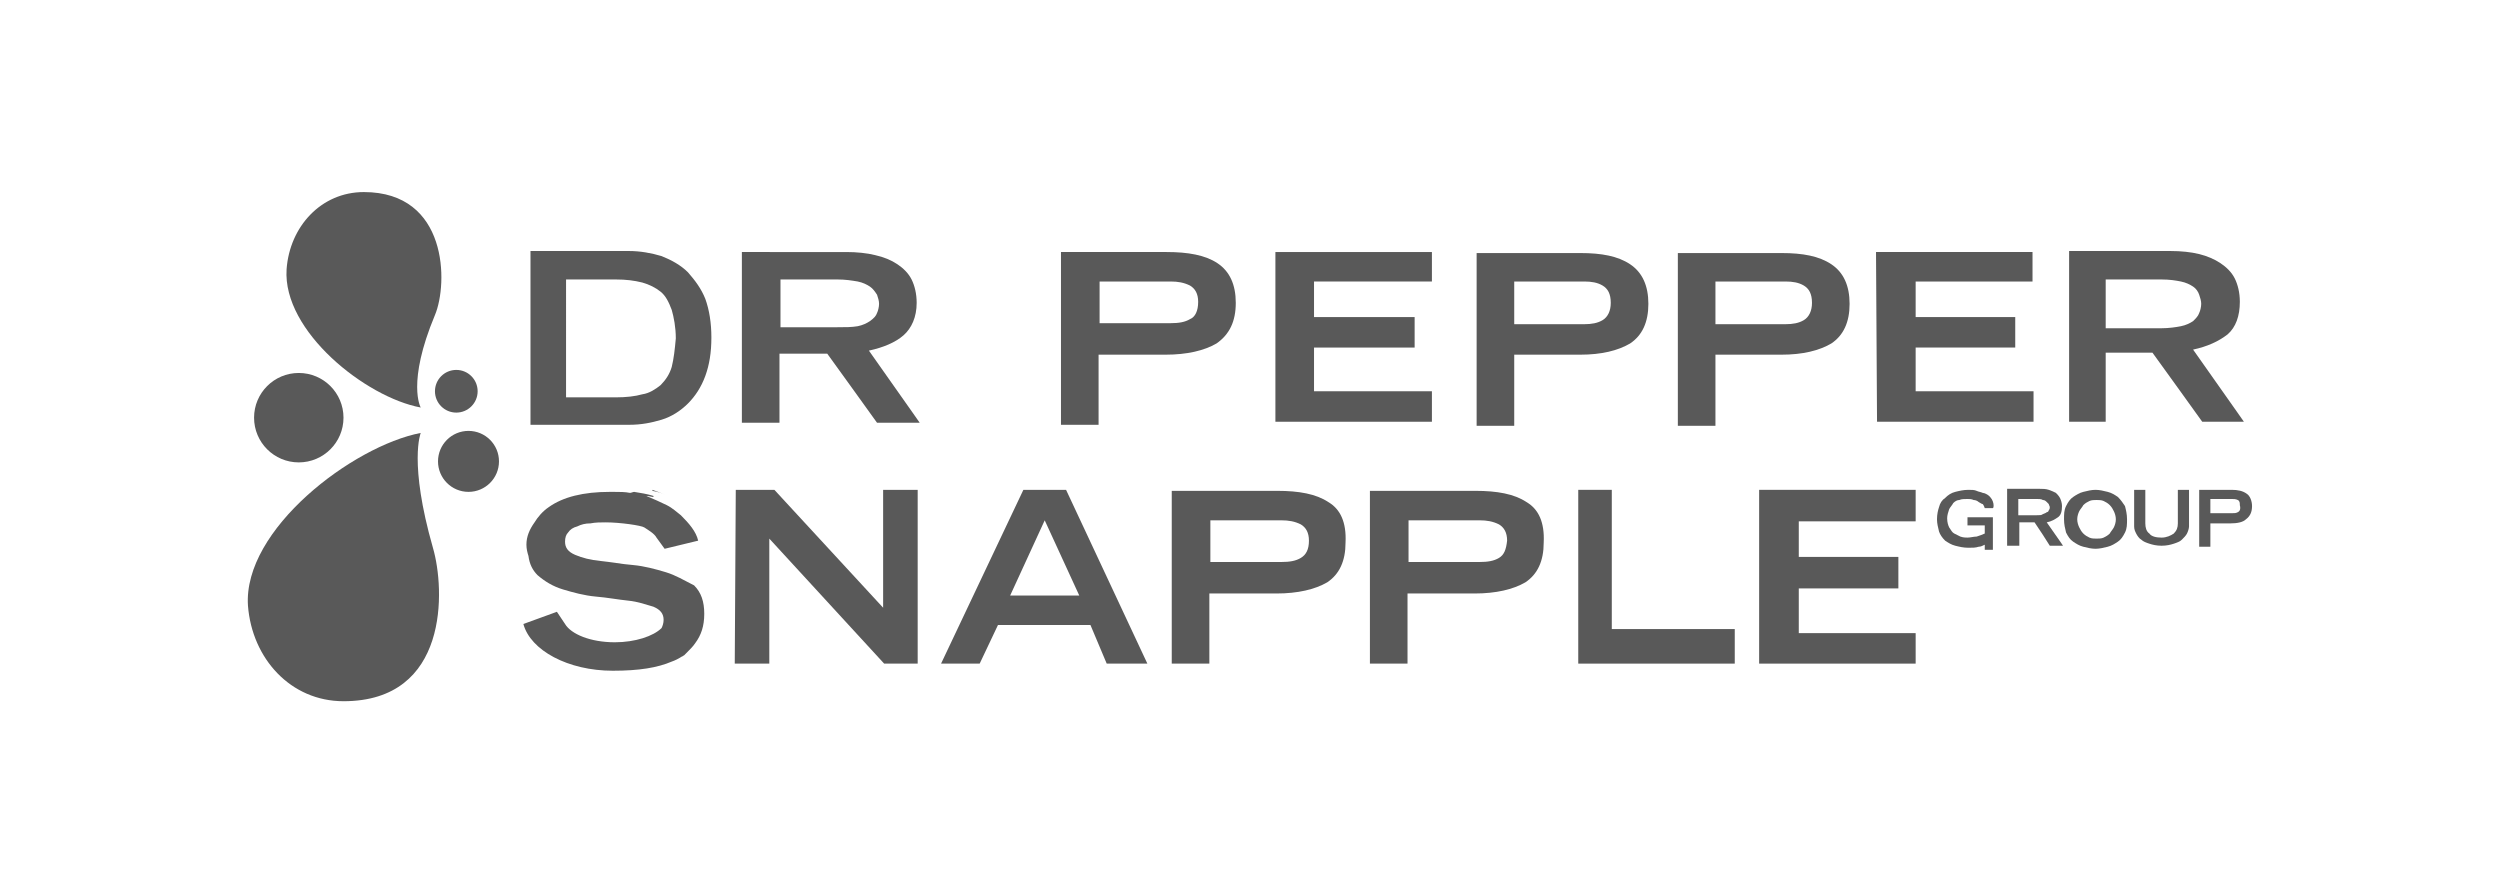 <?xml version="1.0" encoding="utf-8"?>
<!-- Generator: Adobe Illustrator 17.1.0, SVG Export Plug-In . SVG Version: 6.00 Build 0)  -->
<!DOCTYPE svg PUBLIC "-//W3C//DTD SVG 1.1//EN" "http://www.w3.org/Graphics/SVG/1.1/DTD/svg11.dtd">
<svg version="1.1" id="Layer_1" xmlns="http://www.w3.org/2000/svg" xmlns:xlink="http://www.w3.org/1999/xlink" x="0px" y="0px"
	 viewBox="0 0 246 88" enable-background="new 0 0 246 88" xml:space="preserve">
<g>
	<circle fill="#595959" cx="44.9" cy="38.5" r="2.1"/>
	<circle fill="#595959" cx="46.1" cy="45.4" r="3"/>
	<circle fill="#595959" cx="29.4" cy="41.1" r="4.4"/>
	<path fill="#595959" d="M41.4,40.1c0,0-1.4-2.4,1.4-9.1c1.3-3.1,1.3-12.1-7-12.1c-4.2,0-7.3,3.4-7.6,7.6
		C27.8,32.6,36,39.1,41.4,40.1z"/>
	<path fill="#595959" d="M41.4,42.6c-6.7,1.3-17.5,9.5-17,17c0.4,5.2,4.2,9.4,9.4,9.4c10.4,0,10-11,8.8-15.1
		C40.2,45.5,41.4,42.6,41.4,42.6z"/>
	<path fill="#595959" d="M64.2,48.3c0.5,0.1,0.9,0.2,1.3,0.4c-0.4-0.2-0.8-0.3-1.3-0.5V48.3z"/>
	<path fill="#595959" d="M67.7,26.8c-0.7-0.7-1.6-1.2-2.6-1.6c-1-0.3-2.1-0.5-3.2-0.5h-9.7v1.2c0,0,0,0,0,0v14.7c0,0,0,0,0,0v1.2
		h9.7c1.2,0,2.2-0.2,3.2-0.5c1-0.3,1.9-0.9,2.6-1.6c0.7-0.7,1.3-1.6,1.7-2.7c0.4-1.1,0.6-2.3,0.6-3.8c0-1.4-0.2-2.7-0.6-3.8
		C69,28.4,68.4,27.6,67.7,26.8z M66.1,36.1c-0.2,0.7-0.6,1.3-1.1,1.8c-0.5,0.4-1.1,0.8-1.8,0.9c-0.7,0.2-1.6,0.3-2.6,0.3h-4.9V27.5
		h4.9c1,0,1.8,0.1,2.6,0.3c0.7,0.2,1.3,0.5,1.8,0.9c0.5,0.4,0.8,1,1.1,1.8c0.2,0.7,0.4,1.7,0.4,2.8C66.4,34.4,66.3,35.3,66.1,36.1z"
		/>
	<path fill="#595959" d="M89.8,40.6l-4.3-6.1c1.4-0.3,2.6-0.8,3.4-1.5c0.8-0.7,1.3-1.8,1.3-3.2c0-0.9-0.2-1.7-0.5-2.3
		c-0.3-0.6-0.8-1.1-1.4-1.5c-0.6-0.4-1.3-0.7-2.2-0.9c-0.8-0.2-1.8-0.3-2.8-0.3H73v16.8h3.7v-2.7v-4.1h4.7l2.6,3.6l0,0l2.3,3.2h4.2
		L89.8,40.6C89.8,40.6,89.8,40.6,89.8,40.6z M82.4,32.2h-5.6v-4.7h5.6c0.8,0,1.4,0.1,2,0.2c0.5,0.1,0.9,0.3,1.2,0.5
		c0.3,0.2,0.5,0.5,0.7,0.8c0.1,0.3,0.2,0.6,0.2,0.9s-0.1,0.7-0.2,0.9c-0.1,0.3-0.3,0.5-0.7,0.8c-0.3,0.2-0.7,0.4-1.2,0.5
		C83.8,32.2,83.2,32.2,82.4,32.2z"/>
	<path fill="#595959" d="M121.6,29.8c0-1.8-0.6-3.1-1.8-3.9c-1.2-0.8-2.9-1.1-5-1.1h-10.4v17h3.7v-6.1h0v-0.8h6.6
		c2.1,0,3.8-0.4,5-1.1C121,32.9,121.6,31.6,121.6,29.8z M117.1,31.4c-0.5,0.3-1.1,0.4-1.9,0.4h-7v-4.1h7c0.7,0,1.3,0.1,1.9,0.4
		c0.5,0.3,0.8,0.8,0.8,1.6C117.9,30.6,117.6,31.2,117.1,31.4z"/>
	<path fill="#595959" d="M207.2,38.8L207.2,38.8l0-4.1h4.6l2.6,3.6l0,0l2.3,3.2h4.1l-0.7-1c0,0,0,0,0,0l-4.3-6.1
		c1.4-0.3,2.5-0.8,3.4-1.5c0.8-0.7,1.2-1.8,1.2-3.2c0-0.9-0.2-1.7-0.5-2.3c-0.3-0.6-0.8-1.1-1.4-1.5c-0.6-0.4-1.3-0.7-2.1-0.9
		c-0.8-0.2-1.8-0.3-2.8-0.3h-10v16.8h3.6V38.8z M207.2,27.5h5.5c0.8,0,1.4,0.1,1.9,0.2c0.5,0.1,0.9,0.3,1.2,0.5
		c0.3,0.2,0.5,0.5,0.6,0.8c0.1,0.3,0.2,0.6,0.2,0.9c0,0.3-0.1,0.7-0.2,0.9c-0.1,0.3-0.3,0.5-0.6,0.8c-0.3,0.2-0.7,0.4-1.2,0.5
		c-0.5,0.1-1.2,0.2-1.9,0.2h-5.5V27.5z"/>
	<path fill="#595959" d="M149,35.7L149,35.7l0-0.8h6.5c2.1,0,3.7-0.4,4.9-1.1c1.2-0.8,1.8-2.1,1.8-3.9c0-1.8-0.6-3.1-1.8-3.9
		c-1.2-0.8-2.8-1.1-4.9-1.1h-10.2v17h3.7V35.7z M149,27.7h6.9c0.7,0,1.3,0.1,1.8,0.4c0.5,0.3,0.8,0.8,0.8,1.7c0,0.8-0.3,1.4-0.8,1.7
		c-0.5,0.3-1.1,0.4-1.8,0.4H149V27.7z"/>
	<path fill="#595959" d="M168.8,35.7L168.8,35.7l0-0.8h6.5c2.1,0,3.7-0.4,4.9-1.1c1.2-0.8,1.8-2.1,1.8-3.9c0-1.8-0.6-3.1-1.8-3.9
		c-1.2-0.8-2.8-1.1-4.9-1.1h-10.2v17h3.7V35.7z M168.8,27.7h6.9c0.7,0,1.3,0.1,1.8,0.4c0.5,0.3,0.8,0.8,0.8,1.7
		c0,0.8-0.3,1.4-0.8,1.7c-0.5,0.3-1.1,0.4-1.8,0.4h-6.9V27.7z"/>
	<polygon fill="#595959" points="140.9,41.5 140.9,38.5 129.3,38.5 129.3,34.2 139.2,34.2 139.2,31.2 129.3,31.2 129.3,27.7 
		140.9,27.7 140.9,24.8 125.5,24.8 125.5,41.5 	"/>
	<polygon fill="#595959" points="200.1,41.5 200.1,38.5 188.5,38.5 188.5,34.2 198.3,34.2 198.3,31.2 188.5,31.2 188.5,27.7 
		200,27.7 200,24.8 184.6,24.8 184.7,41.5 	"/>
	<polygon fill="#595959" points="177,57.9 186.8,57.9 186.8,54.8 177,54.8 177,51.3 188.5,51.3 188.5,48.2 173.1,48.2 173.1,65.3 
		188.5,65.3 188.5,62.3 177,62.3 	"/>
	<path fill="#595959" d="M130.7,49.4c-1.2-0.8-2.9-1.1-5-1.1h-10.4v17h3.7v-6.1h0v-0.8h6.6c2.1,0,3.8-0.4,5-1.1
		c1.2-0.8,1.8-2.1,1.8-3.9C132.5,51.4,131.9,50.1,130.7,49.4z M128,54.9c-0.5,0.3-1.1,0.4-1.9,0.4h-7v-4.1h7c0.7,0,1.3,0.1,1.9,0.4
		c0.5,0.3,0.8,0.8,0.8,1.6C128.8,54.1,128.5,54.6,128,54.9z"/>
	<path fill="#595959" d="M150.2,49.4c-1.2-0.8-2.9-1.1-5-1.1h-10.4v17h3.7v-6.1h0v-0.8h6.6c2.1,0,3.8-0.4,5-1.1
		c1.2-0.8,1.8-2.1,1.8-3.9C152,51.4,151.4,50.1,150.2,49.4z M147.5,54.9c-0.5,0.3-1.1,0.4-1.9,0.4h-7v-4.1h7c0.7,0,1.3,0.1,1.9,0.4
		c0.5,0.3,0.8,0.8,0.8,1.6C148.2,54.1,148,54.6,147.5,54.9z"/>
	<polygon fill="#595959" points="158.6,48.2 155.3,48.2 155.3,65.3 170.7,65.3 170.7,61.9 158.6,61.9 	"/>
	<polygon fill="#595959" points="86.9,59.8 76.2,48.2 72.4,48.2 72.3,65.3 75.7,65.3 75.7,53 87,65.3 90.3,65.3 90.3,48.2 
		86.9,48.2 	"/>
	<path fill="#595959" d="M100.7,48.2l-8.1,17.1h3.8l1.8-3.8h9.1l1.6,3.8l4,0l-8-17.1H100.7z M102.8,58.6l-3.4,0l1.7-3.7l1.7-3.7
		l1.7,3.7l1.7,3.7L102.8,58.6z"/>
	<path fill="#595959" d="M65.5,56.3c-1-0.3-2.1-0.6-3.2-0.7c-1.2-0.1-2.2-0.3-3.2-0.4c-1-0.1-1.8-0.3-2.5-0.6c-0.7-0.3-1-0.7-1-1.3
		c0-0.4,0.1-0.7,0.3-0.9c0.2-0.3,0.5-0.5,0.9-0.6c0.4-0.2,0.8-0.3,1.3-0.3c0.5-0.1,1-0.1,1.5-0.1c1.4,0,3.5,0.3,3.8,0.5
		c0.3,0.2,1,0.6,1.2,1l0.8,1.1l3.3-0.8c-0.2-0.9-0.9-1.7-1.7-2.5c0,0,0,0,0,0c-0.4-0.3-0.8-0.7-1.4-1c-0.6-0.3-1.3-0.6-2-0.9
		c0.3,0,0.5,0.1,0.7,0.1v-0.1c-0.6-0.2-1.3-0.3-1.9-0.4c-0.1,0-0.3,0.1-0.4,0.1c-0.5-0.1-1-0.1-1.6-0.1c-0.1,0-0.1,0-0.2,0
		c-0.1,0-0.1,0-0.2,0c0,0,0,0,0,0c0,0,0,0,0,0c0,0,0,0,0,0c-2.6,0-4.6,0.5-6,1.5c-0.6,0.4-1.1,1-1.4,1.5c-0.5,0.7-0.8,1.4-0.8,2.2
		c0,0.4,0.1,0.8,0.2,1.1c0.1,0.8,0.4,1.4,0.9,1.9c0.7,0.6,1.5,1.1,2.5,1.4c1,0.3,2.1,0.6,3.2,0.7c1.2,0.1,2.2,0.3,3.2,0.4
		c1,0.1,1.8,0.4,2.5,0.6c0.7,0.3,1,0.7,1,1.3c0,0.3-0.1,0.6-0.2,0.8c-0.8,0.8-2.6,1.4-4.6,1.4c-2.4,0-4.3-0.8-4.9-1.8l-0.8-1.2
		l-3.3,1.2c0.7,2.6,4.4,4.6,8.8,4.6c2.6,0,4.4-0.3,5.8-0.9c0.3-0.1,0.7-0.3,1-0.5c0.1,0,0.1-0.1,0.2-0.1c0.1-0.1,0.2-0.2,0.3-0.3
		c0.3-0.3,0.6-0.6,0.8-0.9c0.6-0.8,0.9-1.7,0.9-2.9c0-1.2-0.3-2.1-1-2.8C67.3,57.1,66.5,56.6,65.5,56.3z"/>
	<path fill="#595959" d="M221.1,48.6c-0.4-0.3-0.9-0.4-1.5-0.4h-3.2v5.6h1.1v-2v-0.3h2c0.6,0,1.2-0.1,1.5-0.4
		c0.4-0.3,0.6-0.7,0.6-1.3C221.6,49.3,221.4,48.8,221.1,48.6z M220.2,50.4c-0.2,0.1-0.3,0.1-0.6,0.1h-2.1v-1.4h2.1
		c0.2,0,0.4,0,0.6,0.1c0.2,0.1,0.2,0.3,0.2,0.5C220.5,50.1,220.4,50.3,220.2,50.4z"/>
	<path fill="#595959" d="M202.8,53.4l-1.4-2c0.5-0.1,0.8-0.3,1.1-0.5c0.3-0.2,0.4-0.6,0.4-1.1c0-0.3-0.1-0.6-0.2-0.8
		c-0.1-0.2-0.3-0.4-0.4-0.5c-0.2-0.1-0.4-0.2-0.7-0.3c-0.3-0.1-0.6-0.1-0.9-0.1h-3.2v5.6h1.2v-0.9v-1.4h1.5l0.8,1.2l0,0l0.7,1.1h1.3
		L202.8,53.4C202.8,53.4,202.8,53.4,202.8,53.4z M200.4,50.7h-1.8v-1.6h1.8c0.2,0,0.5,0,0.6,0.1c0.2,0,0.3,0.1,0.4,0.2
		c0.1,0.1,0.2,0.2,0.2,0.2c0,0.1,0.1,0.2,0.1,0.3c0,0.1,0,0.2-0.1,0.3c0,0.1-0.1,0.2-0.2,0.2c-0.1,0.1-0.2,0.1-0.4,0.2
		C200.9,50.7,200.7,50.7,200.4,50.7z"/>
	<path fill="#595959" d="M208.4,48.9c-0.3-0.2-0.6-0.4-1-0.5c-0.4-0.1-0.8-0.2-1.2-0.2c-0.4,0-0.8,0.1-1.2,0.2
		c-0.4,0.1-0.7,0.3-1,0.5c-0.3,0.2-0.5,0.5-0.7,0.9c-0.2,0.4-0.2,0.8-0.2,1.3c0,0.5,0.1,0.9,0.2,1.3c0.2,0.4,0.4,0.7,0.7,0.9
		c0.3,0.2,0.6,0.4,1,0.5c0.4,0.1,0.8,0.2,1.2,0.2c0.4,0,0.8-0.1,1.2-0.2c0.4-0.1,0.7-0.3,1-0.5c0.3-0.2,0.5-0.5,0.7-0.9
		c0.2-0.4,0.2-0.8,0.2-1.3c0-0.5-0.1-0.9-0.2-1.3C208.9,49.5,208.7,49.2,208.4,48.9z M208,51.9c-0.1,0.2-0.3,0.4-0.4,0.6
		c-0.2,0.2-0.4,0.3-0.6,0.4c-0.2,0.1-0.5,0.1-0.7,0.1c-0.2,0-0.5,0-0.7-0.1c-0.2-0.1-0.4-0.2-0.6-0.4c-0.2-0.2-0.3-0.4-0.4-0.6
		c-0.1-0.2-0.2-0.5-0.2-0.8c0-0.3,0.1-0.6,0.2-0.8c0.1-0.2,0.3-0.4,0.4-0.6c0.2-0.2,0.4-0.3,0.6-0.4c0.2-0.1,0.5-0.1,0.7-0.1
		c0.2,0,0.5,0,0.7,0.1c0.2,0.1,0.4,0.2,0.6,0.4c0.2,0.2,0.3,0.4,0.4,0.6c0.1,0.2,0.2,0.5,0.2,0.8C208.2,51.4,208.1,51.7,208,51.9z"
		/>
	<path fill="#595959" d="M214.3,49.1L214.3,49.1l0,2.4c0,0.4-0.1,0.7-0.4,1c-0.3,0.2-0.7,0.4-1.2,0.4c-0.5,0-1-0.1-1.2-0.4
		c-0.3-0.2-0.4-0.6-0.4-1v-2.9c0,0,0,0,0,0v-0.4H210v0.4c0,0,0,0,0,0v3.2c0,0.3,0.1,0.5,0.2,0.7c0.1,0.2,0.3,0.5,0.5,0.6
		c0.2,0.2,0.5,0.3,0.8,0.4c0.3,0.1,0.7,0.2,1.2,0.2c0.5,0,0.9-0.1,1.2-0.2c0.3-0.1,0.6-0.2,0.8-0.4c0.2-0.2,0.4-0.4,0.5-0.6
		c0.1-0.2,0.2-0.5,0.2-0.7v-3.2c0,0,0,0,0,0v-0.4h-1.1V49.1z"/>
	<path fill="#595959" d="M195.6,48.7c0,0-0.3-0.2-0.5-0.2c-0.2-0.1-0.4-0.1-0.6-0.2c-0.2-0.1-0.5-0.1-0.8-0.1
		c-0.5,0-0.9,0.1-1.3,0.2c-0.4,0.1-0.7,0.3-1,0.6c-0.3,0.2-0.5,0.5-0.6,0.9c-0.1,0.3-0.2,0.7-0.2,1.2c0,0.4,0.1,0.8,0.2,1.2
		c0.1,0.3,0.3,0.6,0.6,0.9c0.3,0.2,0.6,0.4,1,0.5c0.4,0.1,0.8,0.2,1.3,0.2c0.4,0,0.7,0,1-0.1c0.2,0,0.4-0.1,0.6-0.2v0.5h0.8v-0.8V52
		v-1.1h-1.6h-0.3h-0.6v0.8h0.6v0h1.1v0.8c-0.2,0.1-0.5,0.2-0.8,0.3c-0.3,0-0.6,0.1-0.9,0.1c-0.2,0-0.4,0-0.7-0.1
		c-0.2-0.1-0.4-0.2-0.6-0.3c-0.2-0.1-0.3-0.3-0.5-0.6c-0.1-0.2-0.2-0.5-0.2-0.9c0-0.3,0.1-0.6,0.2-0.9c0.1-0.2,0.3-0.4,0.4-0.6
		c0.2-0.2,0.4-0.3,0.6-0.3c0.2-0.1,0.5-0.1,0.8-0.1c0.2,0,0.4,0,0.6,0.1c0.2,0,0.4,0.1,0.5,0.2c0.2,0.1,0.3,0.2,0.4,0.2
		c0.1,0.1,0.2,0.4,0.2,0.4h0.8C196.2,50,196.3,49.2,195.6,48.7z"/>
</g>
</svg>
